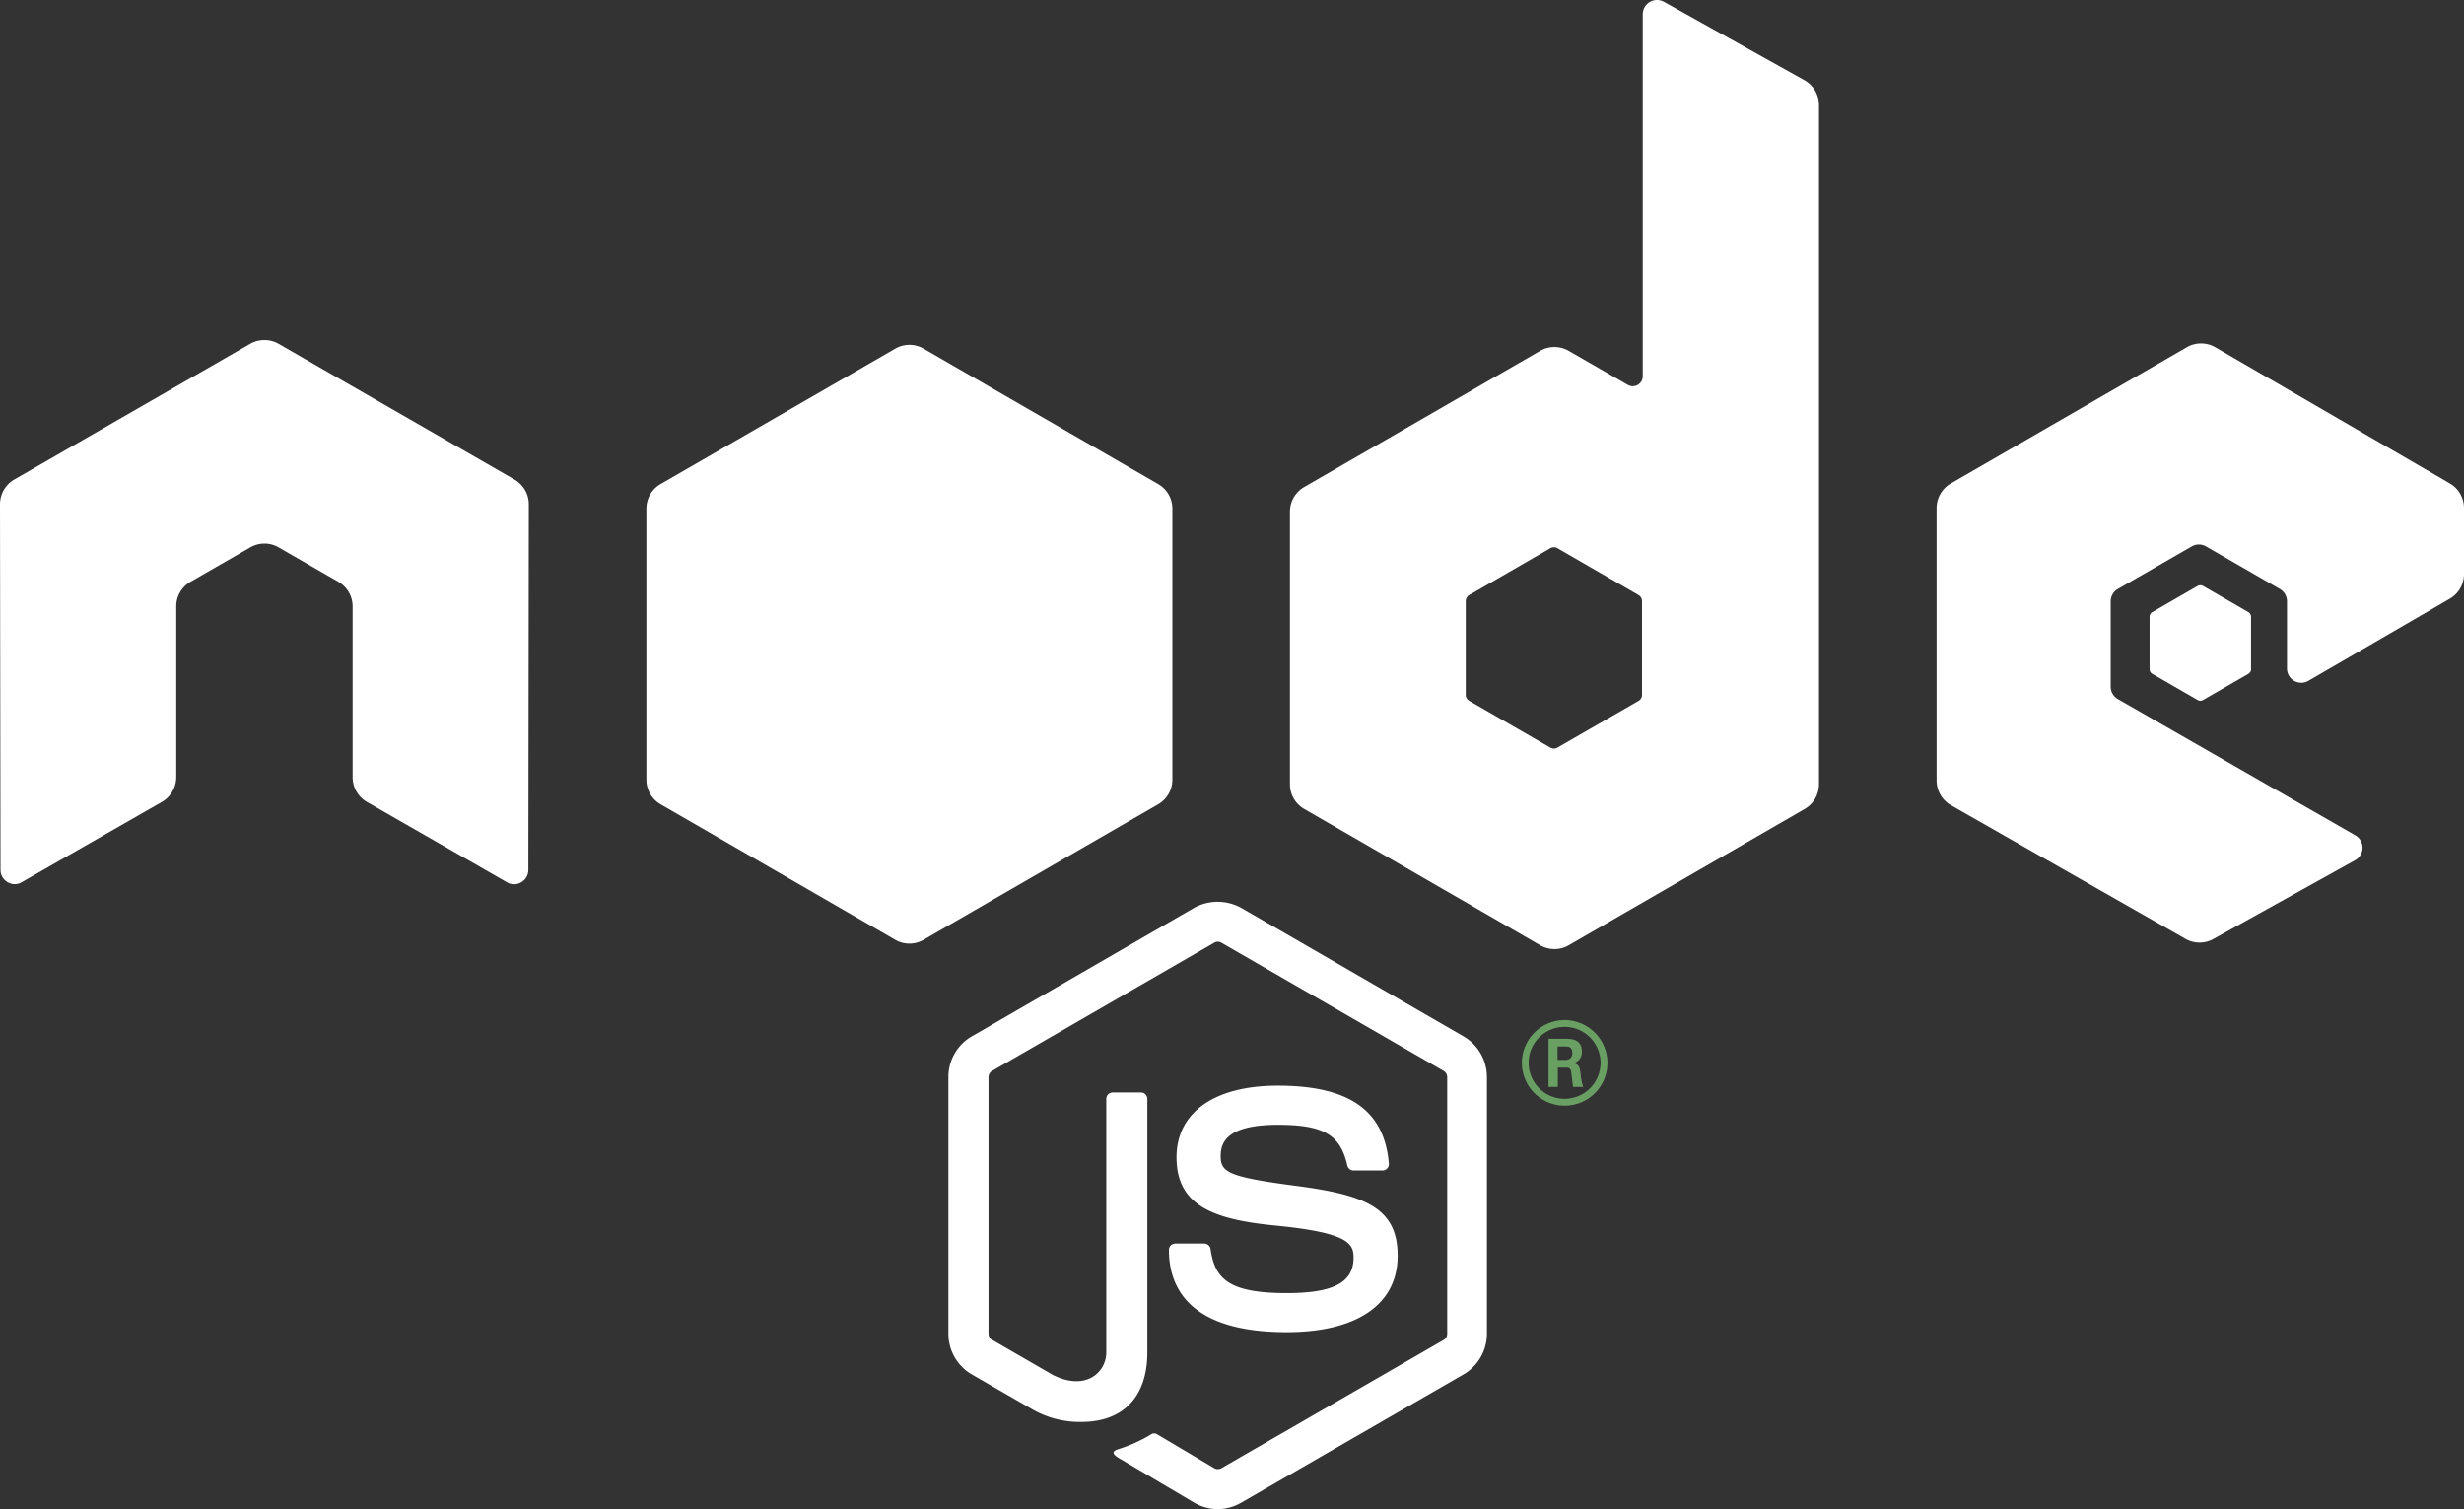 <svg xmlns="http://www.w3.org/2000/svg" width="115.166" height="70.532" viewBox="0 0 115.166 70.532">
  <rect x="0" y="0" width="115.166" height="70.532" fill="#333333" stroke="none"/>
  <g id="iconfinder_nodejs-new-pantone-black_1012818" transform="translate(-7.305 -8.127)">
    <g id="Group_13" data-name="Group 13" transform="translate(51.645 50.279)">
      <path id="Path_12" data-name="Path 12" d="M190.205,198.42a2.18,2.18,0,0,1-1.091-.292l-3.473-2.055c-.518-.29-.265-.393-.094-.452a6.93,6.93,0,0,0,1.57-.714.267.267,0,0,1,.258.02l2.668,1.584a.342.342,0,0,0,.322,0l10.4-6a.328.328,0,0,0,.159-.281v-12a.336.336,0,0,0-.161-.287l-10.4-6a.326.326,0,0,0-.32,0l-10.393,6a.335.335,0,0,0-.165.285v12a.319.319,0,0,0,.164.278l2.849,1.646c1.546.773,2.492-.137,2.492-1.052V179.248a.3.3,0,0,1,.3-.3h1.319a.3.3,0,0,1,.3.3V191.1c0,2.063-1.124,3.246-3.08,3.246a4.449,4.449,0,0,1-2.4-.651l-2.727-1.57a2.2,2.2,0,0,1-1.091-1.9v-12a2.191,2.191,0,0,1,1.091-1.9l10.4-6.01a2.279,2.279,0,0,1,2.186,0l10.4,6.01a2.2,2.2,0,0,1,1.092,1.9v12a2.2,2.2,0,0,1-1.092,1.9l-10.4,6A2.182,2.182,0,0,1,190.205,198.42Z" transform="translate(-177.623 -170.039)" fill="#fff"/>
      <path id="Path_13" data-name="Path 13" d="M222.654,214.555c-4.551,0-5.5-2.089-5.5-3.841a.3.3,0,0,1,.3-.3h1.345a.3.3,0,0,1,.3.255c.2,1.369.808,2.06,3.561,2.06,2.191,0,3.124-.5,3.124-1.658,0-.67-.264-1.168-3.669-1.5-2.846-.281-4.606-.91-4.606-3.187,0-2.1,1.769-3.35,4.735-3.35,3.332,0,4.981,1.156,5.189,3.637a.3.3,0,0,1-.3.327h-1.35a.3.3,0,0,1-.292-.235c-.324-1.44-1.111-1.9-3.248-1.9-2.392,0-2.67.833-2.67,1.458,0,.757.328.977,3.558,1.4,3.2.422,4.714,1.021,4.714,3.267C227.839,213.257,225.949,214.555,222.654,214.555Z" transform="translate(-206.859 -194.444)" fill="#fff"/>
    </g>
    <g id="Group_14" data-name="Group 14" transform="translate(78.428 55.798)">
      <path id="Path_14" data-name="Path 14" d="M284.51,193.245a2,2,0,1,1-2-2A2.01,2.01,0,0,1,284.51,193.245Zm-3.685-.006a1.681,1.681,0,1,0,1.675-1.676A1.682,1.682,0,0,0,280.825,193.239Zm.928-1.119h.775c.265,0,.785,0,.785.594a.517.517,0,0,1-.425.551c.308.021.329.223.371.509a2.221,2.221,0,0,0,.117.594H282.9c-.011-.106-.085-.679-.085-.71-.031-.128-.074-.191-.233-.191h-.392v.9h-.435V192.12Zm.425.986h.35a.3.3,0,0,0,.339-.318c0-.308-.212-.308-.329-.308h-.36v.626Z" transform="translate(-280.501 -191.24)" fill="#699f63"/>
    </g>
    <path id="Path_15" data-name="Path 15" d="M32.021,76.861a1.33,1.33,0,0,0-.666-1.157L20.328,69.358a1.3,1.3,0,0,0-.607-.175h-.114a1.316,1.316,0,0,0-.609.175L7.972,75.7a1.336,1.336,0,0,0-.667,1.157l.024,17.087a.654.654,0,0,0,.332.575.641.641,0,0,0,.662,0l6.553-3.753a1.342,1.342,0,0,0,.667-1.155V81.633a1.326,1.326,0,0,1,.665-1.153L19,78.873a1.326,1.326,0,0,1,.668-.179,1.3,1.3,0,0,1,.662.179l2.79,1.607a1.328,1.328,0,0,1,.666,1.153v7.983a1.345,1.345,0,0,0,.668,1.155L31,94.524a.649.649,0,0,0,.666,0A.665.665,0,0,0,32,93.949Z" transform="translate(0 -45.161)" fill="#fff"/>
    <path id="Path_16" data-name="Path 16" d="M256.378,8.212a.666.666,0,0,0-.991.582V25.715a.466.466,0,0,1-.7.4l-2.762-1.591a1.332,1.332,0,0,0-1.331,0l-11.031,6.366a1.332,1.332,0,0,0-.666,1.153V44.782a1.333,1.333,0,0,0,.666,1.154l11.031,6.371a1.333,1.333,0,0,0,1.332,0l11.032-6.371a1.333,1.333,0,0,0,.666-1.154V13.038a1.332,1.332,0,0,0-.683-1.163ZM255.354,40.6a.332.332,0,0,1-.167.288L251.4,43.069a.334.334,0,0,1-.332,0l-3.787-2.183a.332.332,0,0,1-.167-.288V36.225a.334.334,0,0,1,.166-.288l3.787-2.188a.333.333,0,0,1,.333,0l3.787,2.188a.334.334,0,0,1,.166.288V40.6Z" transform="translate(-171.301)" fill="#fff"/>
    <g id="Group_15" data-name="Group 15" transform="translate(97.82 24.177)">
      <path id="Path_17" data-name="Path 17" d="M378.977,81.71a1.332,1.332,0,0,0,.663-1.152V77.473a1.332,1.332,0,0,0-.663-1.152l-10.96-6.363a1.332,1.332,0,0,0-1.335,0l-11.027,6.366a1.332,1.332,0,0,0-.666,1.153V90.206a1.331,1.331,0,0,0,.673,1.157l10.958,6.244a1.331,1.331,0,0,0,1.306.007l6.628-3.684a.666.666,0,0,0,.008-1.16l-11.1-6.369a.666.666,0,0,1-.335-.578v-3.99a.665.665,0,0,1,.333-.577l3.454-1.991a.665.665,0,0,1,.665,0l3.455,1.991a.665.665,0,0,1,.333.577v3.139a.666.666,0,0,0,1,.576Z" transform="translate(-354.989 -69.777)" fill="#fff"/>
      <path id="Path_18" data-name="Path 18" d="M395.47,113.226a.255.255,0,0,1,.256,0l2.116,1.221a.256.256,0,0,1,.128.222v2.444a.256.256,0,0,1-.128.222l-2.116,1.221a.255.255,0,0,1-.256,0l-2.115-1.221a.256.256,0,0,1-.128-.222v-2.444a.256.256,0,0,1,.128-.222Z" transform="translate(-383.272 -101.889)" fill="#fff"/>
    </g>
    <path id="XMLID_143_" d="M136.309,70.213a1.324,1.324,0,0,0-1.324,0l-10.969,6.33a1.324,1.324,0,0,0-.663,1.148V90.36a1.326,1.326,0,0,0,.662,1.148l10.969,6.335a1.326,1.326,0,0,0,1.325,0l10.966-6.335a1.325,1.325,0,0,0,.662-1.148V77.69a1.324,1.324,0,0,0-.663-1.147Z" transform="translate(-85.836 -45.791)" fill="#fff"/>
  </g>
</svg>
